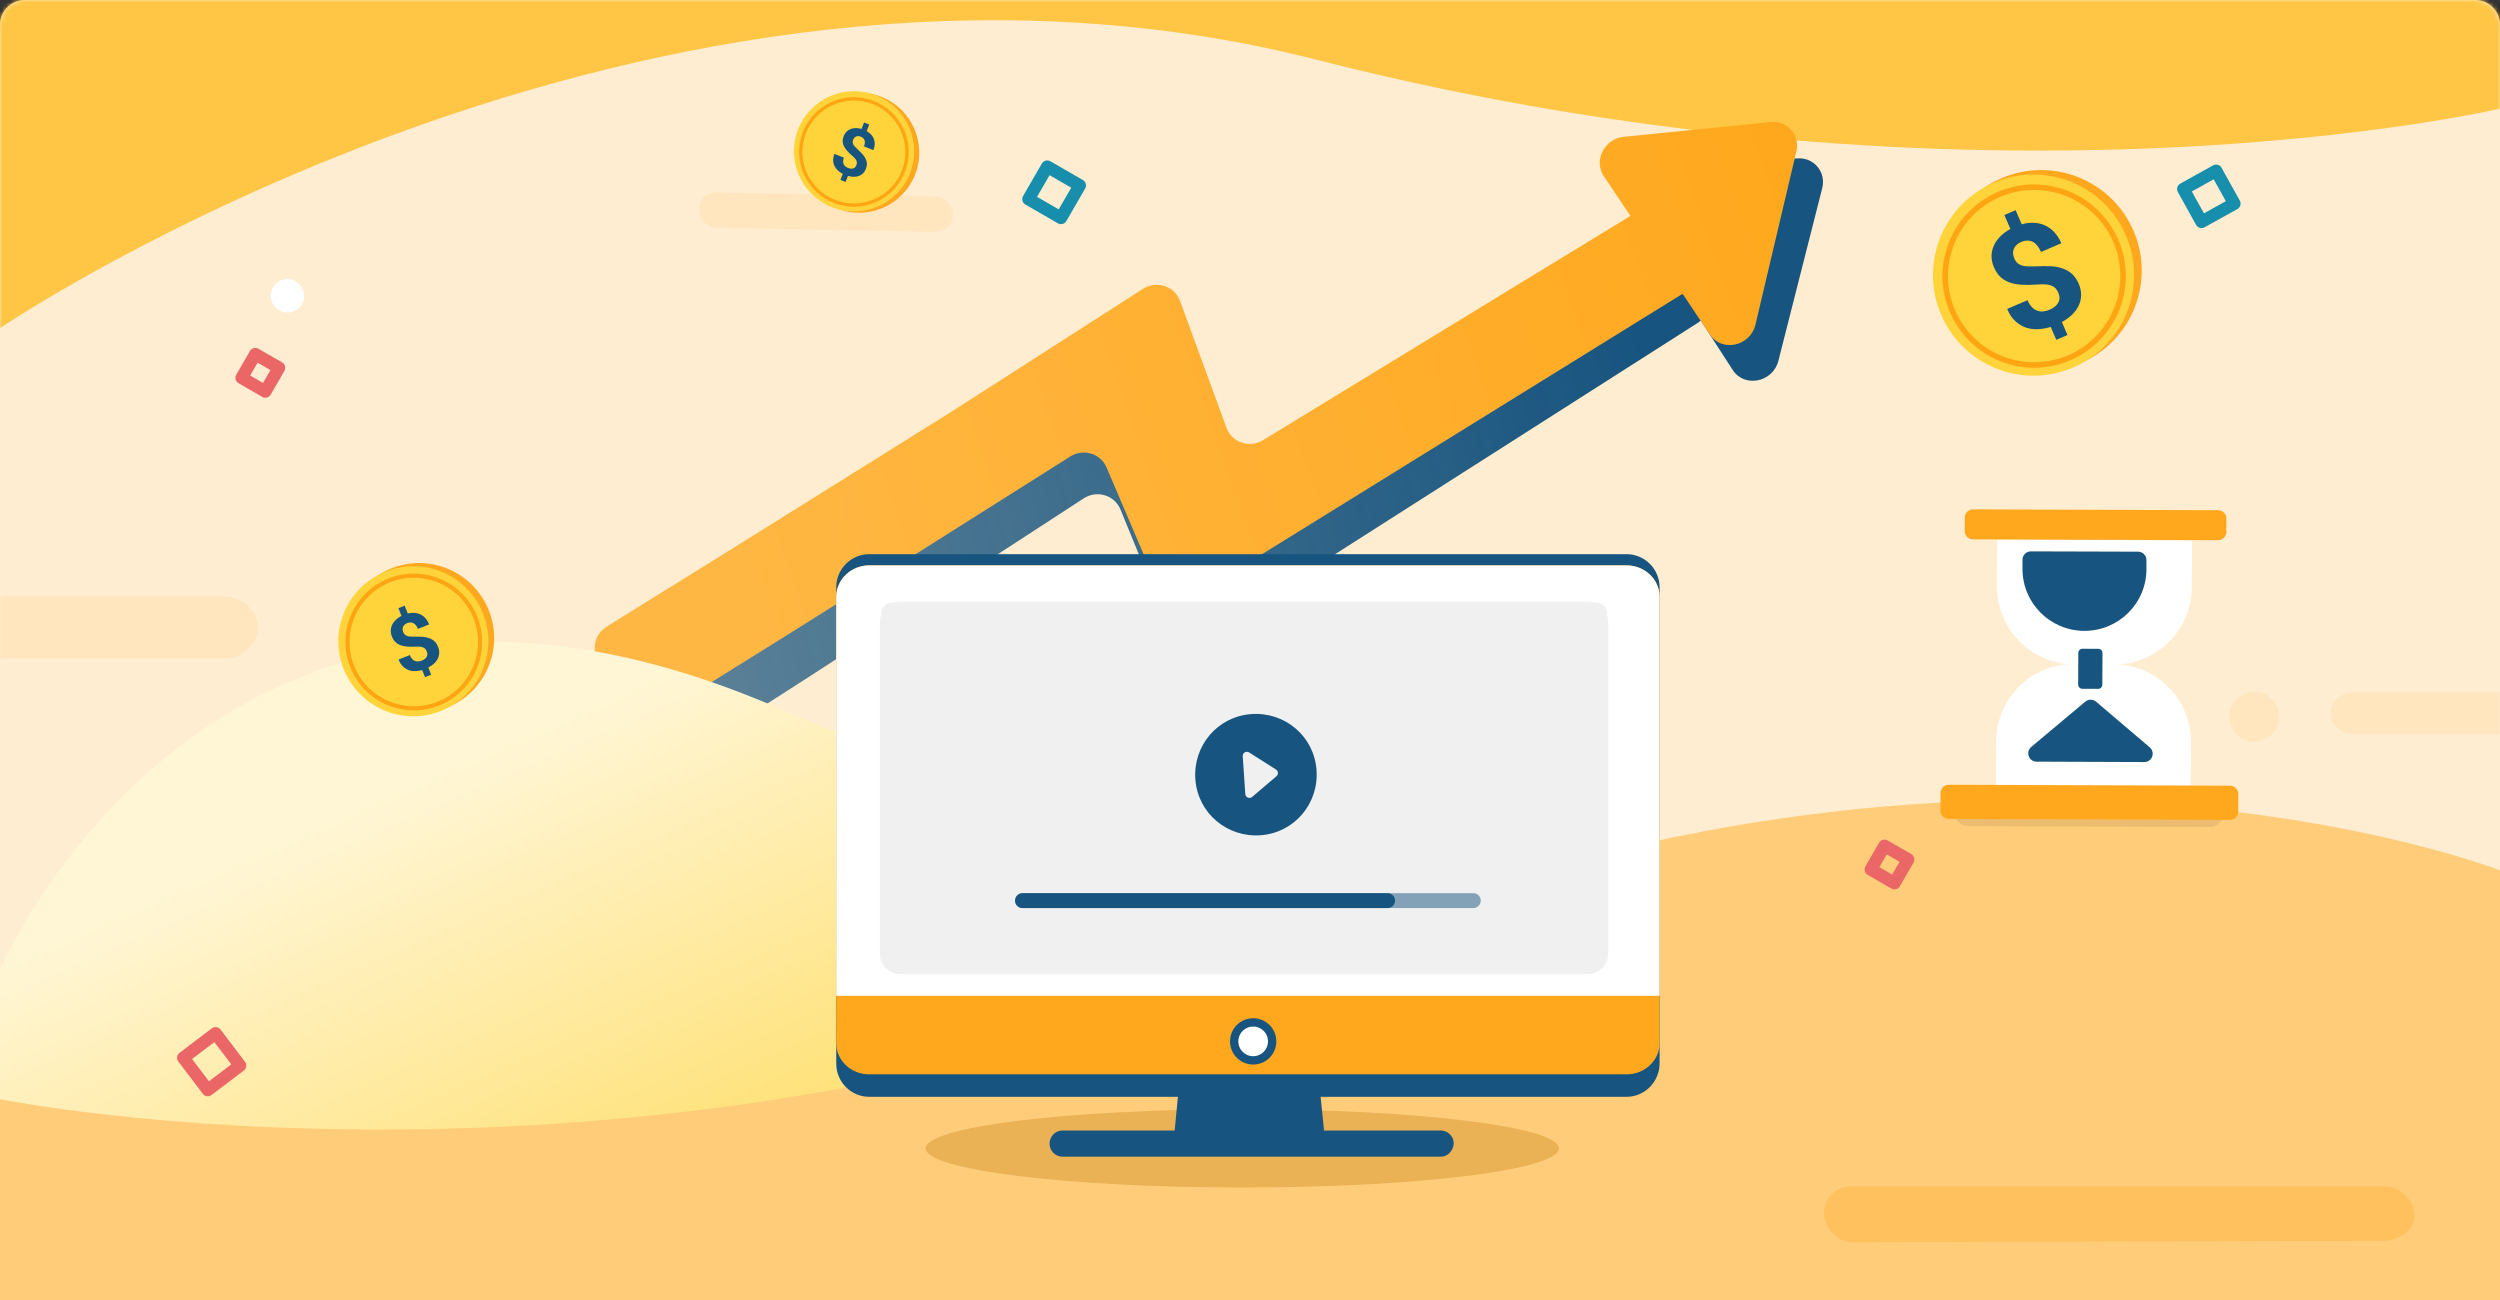 <svg width="600" height="312" viewBox="0 0 600 312" fill="none" xmlns="http://www.w3.org/2000/svg">
<rect x="0" y="0" width="600" height="312" fill="#333333" stroke="none"/>
<path d="M0 6C0 2.686 2.686 0 6 0H594C597.314 0 600 2.686 600 6V312H0V6Z" fill="white"/>
<path opacity="0.2" d="M0 6C0 2.686 2.686 0 6 0H594C597.314 0 600 2.686 600 6V312H0V6Z" fill="#FFA81D"/>
<mask id="mask0" mask-type="alpha" maskUnits="userSpaceOnUse" x="0" y="0" width="600" height="312">
<path d="M0 6C0 2.686 2.686 0 6 0H594C597.314 0 600 2.686 600 6V312H0V6Z" fill="#FFA81D"/>
</mask>
<g mask="url(#mask0)">
<path d="M0 78.756C0 78.756 155.258 -26.714 316.026 14.346C476.793 55.405 601 25.857 601 25.857V-36.976H0V78.756Z" fill="#FFC645"/>
<path opacity="0.1" d="M561.011 174.714C559.971 173.788 559.37 172.541 559.33 171.152C559.33 168.374 561.851 166.13 564.971 166.13L634.583 166.13C637.704 166.13 640.224 168.374 640.224 171.152C640.224 173.93 637.704 176.174 634.583 176.174L564.971 176.174C563.411 176.21 562.051 175.64 561.011 174.714Z" fill="#FFA81D"/>
<path opacity="0.1" d="M-56.03 155.891C-57.578 154.513 -58.472 152.658 -58.531 150.59C-58.531 146.455 -54.779 143.115 -50.134 143.115H53.485C58.13 143.115 61.882 146.455 61.882 150.59C61.882 154.725 58.13 158.065 53.485 158.065H-50.134C-52.457 158.118 -54.482 157.27 -56.03 155.891Z" fill="#FFA81D"/>
</g>
<path d="M531.866 41L524 45.373L528.373 53.239L536.239 48.866L531.866 41Z" stroke="#178FAC" stroke-width="3" stroke-linejoin="round"/>
<rect x="213" y="153" width="17" height="5" rx="2.5" fill="#FAFAFA"/>
<rect x="340" y="144" width="17" height="5" rx="2.5" fill="#FAFAFA"/>
<circle cx="502" cy="264" r="5" fill="white"/>
<circle cx="69" cy="71" r="4" fill="white"/>
<circle opacity="0.1" cx="541" cy="172" r="6" fill="#FFA81D"/>
<path opacity="0.1" d="M169.079 53.381C168.28 52.583 167.808 51.519 167.756 50.342C167.712 47.991 169.576 46.127 171.927 46.171L224.387 47.155C226.739 47.199 228.674 49.134 228.718 51.486C228.762 53.837 226.898 55.701 224.546 55.657L172.087 54.673C170.912 54.681 169.878 54.18 169.079 53.381Z" fill="#FFA81D"/>
<path d="M220.028 40.729C222.291 33.091 217.935 25.066 210.298 22.802C202.66 20.539 194.635 24.896 192.372 32.533C190.108 40.17 194.465 48.196 202.102 50.459C209.739 52.722 217.765 48.366 220.028 40.729Z" fill="#FFA81D"/>
<path d="M218.766 40.504C221.083 32.883 216.783 24.828 209.162 22.512C201.542 20.195 193.487 24.495 191.17 32.115C188.854 39.736 193.154 47.791 200.774 50.108C208.395 52.424 216.45 48.124 218.766 40.504Z" fill="#FFD43B"/>
<path d="M201.534 49.17C198.141 48.261 195.303 46.084 193.55 43.048C191.797 40.012 191.331 36.465 192.24 33.072C193.148 29.68 195.326 26.842 198.362 25.089C201.398 23.336 204.945 22.869 208.337 23.778C211.73 24.687 214.568 26.865 216.321 29.901C218.074 32.937 218.54 36.484 217.631 39.876C216.722 43.268 214.545 46.107 211.509 47.86C208.46 49.609 204.926 50.079 201.534 49.17ZM208.134 24.539C201.549 22.775 194.765 26.691 193 33.276C191.236 39.861 195.153 46.645 201.737 48.41C208.322 50.174 215.106 46.257 216.871 39.672C218.635 33.087 214.706 26.3 208.134 24.539Z" fill="#FFA412"/>
<path d="M205.522 39.66C205.607 39.457 205.649 39.263 205.654 39.09C205.66 38.916 205.617 38.73 205.541 38.556C205.464 38.381 205.34 38.193 205.174 38.005C205.009 37.817 204.798 37.606 204.546 37.395C204.105 37.01 203.712 36.637 203.378 36.27C203.035 35.901 202.774 35.533 202.576 35.161C202.38 34.78 202.269 34.391 202.244 33.983C202.22 33.576 202.297 33.134 202.488 32.651C202.649 32.242 202.877 31.892 203.158 31.608C203.44 31.323 203.764 31.112 204.142 30.967C204.51 30.819 204.921 30.744 205.364 30.739C205.807 30.735 206.273 30.798 206.757 30.948L207.38 29.389L208.633 29.889L208.005 31.468C208.434 31.706 208.791 31.987 209.084 32.312C209.377 32.637 209.6 32.995 209.742 33.382C209.885 33.77 209.948 34.187 209.931 34.635C209.914 35.083 209.81 35.548 209.618 36.031L207.354 35.126C207.582 34.54 207.629 34.059 207.489 33.662C207.346 33.275 207.052 32.99 206.627 32.815C206.395 32.721 206.172 32.672 205.977 32.671C205.782 32.67 205.608 32.706 205.445 32.775C205.292 32.847 205.153 32.944 205.045 33.079C204.927 33.212 204.833 33.372 204.765 33.549C204.697 33.726 204.651 33.898 204.646 34.072C204.643 34.235 204.679 34.409 204.755 34.584C204.832 34.759 204.956 34.946 205.121 35.134C205.287 35.322 205.505 35.545 205.777 35.793C206.206 36.185 206.588 36.565 206.933 36.925C207.267 37.292 207.537 37.662 207.723 38.041C207.919 38.422 208.031 38.812 208.055 39.219C208.08 39.626 208.002 40.068 207.814 40.542C207.648 40.97 207.42 41.32 207.129 41.602C206.847 41.886 206.514 42.094 206.148 42.233C205.782 42.371 205.374 42.436 204.921 42.438C204.481 42.433 204.008 42.358 203.522 42.217L202.939 43.664L201.695 43.167L202.266 41.727C201.85 41.513 201.47 41.246 201.121 40.937C200.772 40.628 200.496 40.276 200.296 39.873C200.096 39.47 199.978 39.028 199.955 38.539C199.932 38.05 200.035 37.512 200.273 36.928L202.538 37.833C202.405 38.178 202.332 38.487 202.342 38.757C202.342 39.024 202.401 39.266 202.511 39.47C202.62 39.674 202.76 39.845 202.95 39.978C203.138 40.121 203.336 40.225 203.549 40.313C203.79 40.409 204.023 40.461 204.235 40.477C204.446 40.492 204.639 40.462 204.809 40.404C204.978 40.347 205.127 40.253 205.245 40.12C205.35 39.995 205.442 39.844 205.522 39.66Z" fill="#17547F"/>
<path d="M63.673 93.949L66.949 88.275L61.276 85L58 90.673L63.673 93.949Z" stroke="#EB6767" stroke-width="3" stroke-linejoin="round"/>
<path d="M251.342 40L246.842 47.794L254.637 52.294L259.137 44.5L251.342 40Z" stroke="#178FAC" stroke-width="3" stroke-linejoin="round"/>
<path d="M570 268.9L573.9 275.654L580.654 271.755L576.754 265L570 268.9Z" stroke="#178FAC" stroke-width="3" stroke-linejoin="round"/>
<path d="M511.089 53.437C504.731 41.723 490.08 37.382 478.366 43.74C466.653 50.099 462.311 64.749 468.67 76.463C475.028 88.177 489.678 92.518 501.392 86.16C513.106 79.802 517.448 65.151 511.089 53.437Z" fill="#FFA81D"/>
<path d="M509.33 54.663C503.054 42.906 488.436 38.462 476.679 44.738C464.922 51.014 460.478 65.632 466.754 77.389C473.03 89.146 487.648 93.59 499.405 87.314C511.162 81.038 515.606 66.42 509.33 54.663Z" fill="#FFD43B"/>
<path d="M499.194 85.307C494.105 88.245 488.17 89.027 482.504 87.509C476.837 85.991 472.089 82.346 469.151 77.257C466.212 72.168 465.43 66.233 466.949 60.567C468.467 54.901 472.112 50.152 477.201 47.214C482.29 44.276 488.224 43.494 493.891 45.012C499.557 46.53 504.306 50.175 507.244 55.264C510.182 60.353 510.964 66.288 509.446 71.954C507.909 77.631 504.283 82.369 499.194 85.307ZM477.86 48.355C467.981 54.059 464.588 66.719 470.292 76.598C475.995 86.477 488.656 89.869 498.535 84.166C508.414 78.462 511.806 65.802 506.103 55.923C500.399 46.044 487.72 42.663 477.86 48.355Z" fill="#FFA412"/>
<path d="M494.003 70.268C493.822 69.824 493.587 69.46 493.328 69.185C493.07 68.911 492.718 68.69 492.331 68.539C491.945 68.388 491.465 68.291 490.921 68.256C490.376 68.221 489.728 68.221 489.015 68.283C487.743 68.369 486.564 68.401 485.486 68.349C484.39 68.309 483.422 68.144 482.545 67.877C481.657 67.592 480.886 67.164 480.221 66.575C479.556 65.986 478.996 65.187 478.546 64.149C478.164 63.272 477.975 62.383 477.972 61.512C477.968 60.641 478.141 59.818 478.499 59.012C478.839 58.218 479.355 57.47 480.03 56.781C480.705 56.092 481.519 55.472 482.495 54.959L481.055 51.6L483.753 50.441L485.216 53.837C486.243 53.543 487.223 53.426 488.175 53.476C489.126 53.525 490.02 53.733 490.836 54.11C491.652 54.487 492.392 55.033 493.054 55.748C493.717 56.463 494.272 57.34 494.722 58.377L489.843 60.471C489.294 59.216 488.626 58.404 487.799 58.009C486.982 57.632 486.093 57.647 485.167 58.031C484.667 58.245 484.248 58.512 483.946 58.811C483.645 59.11 483.432 59.432 483.289 59.789C483.164 60.136 483.099 60.498 483.141 60.873C483.164 61.258 483.265 61.649 483.432 62.026C483.6 62.404 483.795 62.74 484.053 63.015C484.301 63.271 484.623 63.484 485.01 63.635C485.396 63.786 485.877 63.883 486.421 63.918C486.965 63.953 487.643 63.961 488.444 63.923C489.708 63.866 490.88 63.864 491.965 63.886C493.042 63.937 494.029 64.091 494.899 64.387C495.787 64.673 496.558 65.101 497.222 65.69C497.887 66.279 498.448 67.078 498.887 68.097C499.29 69.011 499.479 69.9 499.464 70.782C499.468 71.653 499.276 72.487 498.926 73.263C498.575 74.039 498.048 74.768 497.354 75.468C496.669 76.138 495.825 76.75 494.86 77.282L496.189 80.406L493.509 81.554L492.172 78.46C491.203 78.769 490.207 78.945 489.194 79.006C488.182 79.067 487.217 78.951 486.288 78.639C485.359 78.326 484.497 77.827 483.709 77.109C482.92 76.392 482.251 75.406 481.72 74.141L486.599 72.048C486.924 72.783 487.288 73.371 487.719 73.771C488.131 74.182 488.593 74.464 489.076 74.609C489.559 74.755 490.036 74.803 490.534 74.715C491.043 74.646 491.508 74.502 491.971 74.31C492.49 74.085 492.928 73.807 493.278 73.505C493.628 73.204 493.878 72.859 494.051 72.51C494.223 72.161 494.307 71.788 494.284 71.403C494.253 71.046 494.163 70.674 494.003 70.268Z" fill="#17547F"/>
<path d="M0 312C0 312 254.335 302.561 371.377 272.188C488.42 241.815 600 253.019 600 253.019V312H0Z" fill="#FFF6D6"/>
<path fill-rule="evenodd" clip-rule="evenodd" d="M391.011 50.341C388.572 46.565 391.289 41.386 395.912 40.996L431.275 38.021C435.294 37.682 438.326 41.257 437.334 45.165L426.813 86.601C425.502 91.763 418.653 93.138 415.853 88.801L408.19 76.938C407.951 77.15 407.692 77.346 407.414 77.523L289.191 152.921C286.004 154.953 281.778 153.669 280.373 150.241L268.905 122.272C267.495 118.832 263.272 117.543 260.092 119.608C255.319 122.709 248.654 127.045 241.306 131.826C223.331 143.522 201.273 157.873 192.864 163.271C184.644 168.546 177.797 172.939 172.081 176.597C170.519 177.596 168.593 177.841 166.851 177.261L151.711 172.228C146.92 170.635 146.196 164.212 150.499 161.475C169.859 149.16 206.137 125.836 232.27 108.987L277.556 79.077C280.848 76.903 285.284 78.335 286.564 81.987L297.098 112.049C298.36 115.648 302.699 117.105 305.992 115.033L395.762 58.563C395.896 58.479 396.032 58.4 396.17 58.327L391.011 50.341Z" fill="url(#paint0_linear)"/>
<path fill-rule="evenodd" clip-rule="evenodd" d="M384.904 42.27C382.403 38.535 385.033 33.311 389.648 32.845L424.957 29.279C428.97 28.873 432.061 32.397 431.135 36.321L421.306 77.927C420.082 83.11 413.258 84.599 410.385 80.31L403.823 70.514L286.397 143.212C283.241 145.166 279.109 143.911 277.681 140.564L265.576 112.19C264.143 108.831 260.014 107.57 256.863 109.558C252.02 112.612 245.193 116.926 237.656 121.688C219.461 133.184 197.133 147.292 188.621 152.597C180.275 157.797 173.327 162.125 167.529 165.726C165.979 166.689 164.084 166.917 162.369 166.347L146.771 161.161C141.943 159.556 141.255 153.063 145.627 150.363C165.263 138.237 201.867 115.388 228.254 98.871L274.291 69.335C277.556 67.24 281.896 68.642 283.204 72.213L294.357 102.678C295.646 106.197 299.89 107.621 303.153 105.63L391.3 51.817L384.904 42.27Z" fill="url(#paint1_linear)"/>
<path d="M600 251.574C600 251.574 321.276 227.98 186.5 169.817C51.724 111.655 0 232.613 0 232.613V312H600V251.574Z" fill="url(#paint2_linear)"/>
<path d="M51.738 248L44 253.869L49.869 261.608L57.608 255.738L51.738 248Z" stroke="#EB6767" stroke-width="3" stroke-linejoin="round"/>
<path d="M0 263.8C0 263.8 155 295.158 315.5 227.774C476 160.39 600 208.883 600 208.883V312H0V263.8Z" fill="#FFCC79"/>
<ellipse opacity="0.3" cx="298.159" cy="275.611" rx="76" ry="9.388" fill="#B87100"/>
<path d="M390.325 263.236H208.61C204.26 263.236 200.7 259.666 200.7 255.303V140.933C200.7 136.57 204.26 133 208.61 133H390.39C394.741 133 398.3 136.57 398.3 140.933V255.303C398.234 259.666 394.741 263.236 390.325 263.236Z" fill="#17547F"/>
<path d="M316.63 260.12L282.977 260.367L281.68 273.828H314.901C316.692 273.828 318.051 272.161 317.68 270.432L316.63 260.12Z" fill="#17547F"/>
<path d="M390.39 257.847H208.61C204.26 257.847 200.7 254.499 200.7 250.406V143.136C200.7 139.043 204.26 135.695 208.61 135.695H390.39C394.741 135.695 398.3 139.043 398.3 143.136V250.406C398.3 254.499 394.741 257.847 390.39 257.847Z" fill="#FFA81D"/>
<path d="M345.787 277.607H255.01C253.372 277.607 251.897 276.283 251.897 274.463C251.897 272.809 253.208 271.32 255.01 271.32H345.787C347.426 271.32 348.9 272.643 348.9 274.463C348.736 276.283 347.426 277.607 345.787 277.607Z" fill="#17547F"/>
<path d="M398.3 238.985H200.7V143.299C200.7 139.117 204.26 135.695 208.61 135.695H390.39C394.741 135.695 398.3 139.117 398.3 143.299V238.985Z" fill="white"/>
<path d="M380.975 144.402H216.161C213.4 144.402 211.161 146.64 211.161 149.402V228.815C211.161 231.577 213.4 233.815 216.161 233.815H380.975C383.736 233.815 385.975 231.577 385.975 228.815V149.402C385.975 146.64 383.736 144.402 380.975 144.402Z" fill="#F0F0F0"/>
<path d="M305.318 249.932C305.318 252.449 303.278 254.489 300.761 254.489C298.244 254.489 296.203 252.449 296.203 249.932C296.203 247.415 298.244 245.375 300.761 245.375C303.278 245.375 305.318 247.415 305.318 249.932Z" fill="white" stroke="#17547F" stroke-width="2"/>
<path d="M300.306 171.378C292.221 171.962 286.302 178.953 286.886 187.038C287.471 195.124 294.461 201.043 302.547 200.459C310.633 199.874 316.552 192.884 315.967 184.798C315.383 176.712 308.392 170.793 300.306 171.378ZM300.514 191.263C299.889 191.796 298.924 191.389 298.868 190.569L298.255 181.5C298.2 180.683 299.097 180.15 299.789 180.589L306.243 184.685C306.812 185.046 306.868 185.854 306.355 186.291L300.514 191.263Z" fill="#17547F"/>
<path opacity="0.5" d="M353.594 214.365H245.406C244.419 214.365 243.618 215.166 243.618 216.153C243.618 217.141 244.419 217.942 245.406 217.942H353.594C354.582 217.942 355.382 217.141 355.382 216.153C355.382 215.166 354.582 214.365 353.594 214.365Z" fill="#17547F"/>
<path d="M333.029 214.365H245.406C244.419 214.365 243.618 215.166 243.618 216.153C243.618 217.141 244.419 217.942 245.406 217.942H333.029C334.017 217.942 334.818 217.141 334.818 216.153C334.818 215.166 334.017 214.365 333.029 214.365Z" fill="#17547F"/>
<path d="M211.43 147.306C211.43 145.825 212.631 144.624 214.112 144.624H383.1C384.581 144.624 385.782 145.825 385.782 147.306H211.43Z" fill="#F0F0F0"/>
<path opacity="0.08" d="M530.215 191.22L472.51 191.023C470.506 191.016 468.877 192.635 468.87 194.638C468.863 196.642 470.482 198.272 472.485 198.279L530.191 198.476C532.194 198.483 533.824 196.864 533.831 194.861C533.838 192.857 532.219 191.227 530.215 191.22Z" fill="#141414"/>
<path d="M508.705 159.463C518.346 158.747 525.992 150.763 526.029 140.929L526.09 129.716L479.339 129.483L479.278 140.696C479.241 150.53 486.75 158.61 496.409 159.374C486.768 160.091 479.122 168.075 479.086 177.909L479.024 189.121L525.775 189.354L525.836 178.141C525.894 168.358 518.313 160.248 508.705 159.463Z" fill="white"/>
<path d="M503.604 155.72L499.804 155.7C499.252 155.698 498.802 156.143 498.799 156.695L498.76 164.299C498.757 164.851 499.202 165.301 499.755 165.304L503.555 165.323C504.108 165.326 504.558 164.881 504.56 164.328L504.599 156.725C504.602 156.173 504.157 155.723 503.604 155.72Z" fill="#17547F"/>
<path d="M532.336 122.449L473.541 122.248C472.436 122.244 471.538 123.137 471.534 124.241L471.523 127.445C471.519 128.549 472.411 129.448 473.516 129.451L532.312 129.653C533.416 129.656 534.315 128.764 534.319 127.659L534.33 124.456C534.333 123.352 533.441 122.453 532.336 122.449Z" fill="#FFA81D"/>
<path d="M535.208 188.569L467.726 188.338C466.622 188.335 465.723 189.227 465.719 190.332L465.705 194.531C465.701 195.636 466.593 196.534 467.698 196.538L535.18 196.769C536.284 196.773 537.183 195.88 537.187 194.776L537.201 190.576C537.205 189.472 536.312 188.573 535.208 188.569Z" fill="#FFA81D"/>
<path d="M500.229 151.407C491.998 151.373 485.364 144.721 485.399 136.49L485.397 134.331C485.395 133.224 486.295 132.326 487.402 132.329L513.15 132.404C514.251 132.408 515.143 133.301 515.144 134.402L515.146 136.576C515.163 144.786 508.46 151.441 500.229 151.407Z" fill="#17547F"/>
<path d="M503.056 168.403C502.313 167.77 501.223 167.766 500.475 168.392L487.5 179.264C486.071 180.462 486.913 182.79 488.777 182.797L514.636 182.893C516.5 182.9 517.359 180.579 515.94 179.37L503.056 168.403Z" fill="#17547F"/>
<path d="M116.635 144.972C112.127 136.111 101.289 132.584 92.429 137.092C83.569 141.6 80.041 152.438 84.55 161.298C89.058 170.158 99.895 173.686 108.756 169.178C117.616 164.669 121.144 153.832 116.635 144.972Z" fill="#FFA81D"/>
<path d="M115.299 145.851C110.853 136.96 100.042 133.357 91.151 137.803C82.26 142.249 78.657 153.06 83.103 161.951C87.549 170.842 98.36 174.445 107.251 169.999C116.142 165.553 119.745 154.741 115.299 145.851Z" fill="#FFD43B"/>
<path d="M107.133 168.499C103.28 170.588 98.84 171.054 94.645 169.809C90.45 168.565 86.982 165.753 84.892 161.9C82.803 158.047 82.337 153.607 83.582 149.412C84.826 145.217 87.638 141.749 91.491 139.659C95.344 137.57 99.784 137.104 103.979 138.349C108.174 139.593 111.642 142.405 113.732 146.258C115.821 150.111 116.287 154.551 115.042 158.746C113.783 162.948 110.986 166.409 107.133 168.499ZM91.96 140.523C84.481 144.58 81.7 153.953 85.756 161.431C89.813 168.91 99.185 171.691 106.664 167.635C114.143 163.578 116.924 154.206 112.868 146.727C108.811 139.248 99.424 136.475 91.96 140.523Z" fill="#FFA412"/>
<path d="M102.432 156.354C102.339 156.108 102.216 155.906 102.078 155.752C101.941 155.598 101.752 155.472 101.542 155.383C101.333 155.295 101.072 155.235 100.775 155.208C100.478 155.181 100.123 155.171 99.732 155.195C99.035 155.224 98.389 155.224 97.801 155.18C97.202 155.142 96.674 155.038 96.198 154.879C95.716 154.71 95.301 154.465 94.946 154.133C94.591 153.801 94.296 153.355 94.065 152.781C93.869 152.296 93.779 151.807 93.789 151.33C93.8 150.854 93.907 150.406 94.114 149.971C94.311 149.541 94.605 149.139 94.984 148.772C95.363 148.405 95.818 148.078 96.359 147.811L95.62 145.953L97.113 145.358L97.864 147.237C98.43 147.092 98.968 147.042 99.488 147.083C100.008 147.124 100.493 147.25 100.935 147.468C101.376 147.686 101.772 147.996 102.124 148.397C102.476 148.798 102.767 149.285 102.998 149.859L100.299 150.933C100.016 150.239 99.663 149.786 99.216 149.557C98.775 149.339 98.288 149.334 97.776 149.531C97.5 149.641 97.266 149.781 97.097 149.94C96.928 150.099 96.806 150.272 96.723 150.465C96.65 150.653 96.609 150.85 96.626 151.056C96.633 151.267 96.683 151.483 96.769 151.691C96.855 151.9 96.957 152.087 97.094 152.241C97.226 152.385 97.399 152.506 97.609 152.594C97.818 152.683 98.079 152.743 98.376 152.77C98.673 152.797 99.044 152.811 99.483 152.802C100.176 152.789 100.816 152.805 101.41 152.833C101.998 152.876 102.536 152.975 103.007 153.15C103.489 153.319 103.905 153.564 104.259 153.896C104.614 154.228 104.91 154.673 105.135 155.237C105.342 155.743 105.432 156.232 105.412 156.714C105.401 157.191 105.284 157.644 105.081 158.064C104.878 158.483 104.579 158.874 104.189 159.247C103.804 159.604 103.334 159.926 102.798 160.203L103.48 161.931L101.997 162.52L101.311 160.808C100.776 160.964 100.229 161.045 99.674 161.064C99.119 161.082 98.593 161.005 98.089 160.82C97.586 160.636 97.121 160.35 96.701 159.946C96.28 159.542 95.928 158.993 95.656 158.293L98.355 157.219C98.522 157.627 98.713 157.953 98.943 158.179C99.162 158.409 99.411 158.57 99.673 158.657C99.935 158.743 100.195 158.777 100.469 158.736C100.748 158.706 101.005 158.634 101.261 158.535C101.548 158.42 101.792 158.274 101.988 158.114C102.184 157.954 102.325 157.77 102.425 157.581C102.525 157.393 102.576 157.19 102.569 156.978C102.557 156.783 102.513 156.578 102.432 156.354Z" fill="#17547F"/>
<path opacity="0.3" d="M440.033 296.223C438.728 294.99 437.924 293.327 437.778 291.471C437.581 287.757 440.425 284.744 444.143 284.727L572.148 284.727C575.866 284.711 579.275 287.757 579.473 291.47C579.67 295.184 575.866 297.761 572.148 297.778L444.857 298.153C443 298.209 441.339 297.455 440.033 296.223Z" fill="#FFA81D"/>
<path d="M457.949 206.275L452.275 203L449 208.673L454.673 211.949L457.949 206.275Z" stroke="#EB6767" stroke-width="3" stroke-linejoin="round"/>
<defs>
<linearGradient id="paint0_linear" x1="394.5" y1="86" x2="154.603" y2="146.827" gradientUnits="userSpaceOnUse">
<stop stop-color="#17547F"/>
<stop offset="1" stop-color="#17547F" stop-opacity="0.7"/>
</linearGradient>
<linearGradient id="paint1_linear" x1="430.517" y1="33.597" x2="173.302" y2="123.009" gradientUnits="userSpaceOnUse">
<stop stop-color="#FFA81D"/>
<stop offset="1" stop-color="#FFB743"/>
</linearGradient>
<linearGradient id="paint2_linear" x1="139.5" y1="169.255" x2="214.119" y2="338.596" gradientUnits="userSpaceOnUse">
<stop stop-color="#FFF6D6"/>
<stop offset="1" stop-color="#FFD43B"/>
</linearGradient>
</defs>
</svg>
